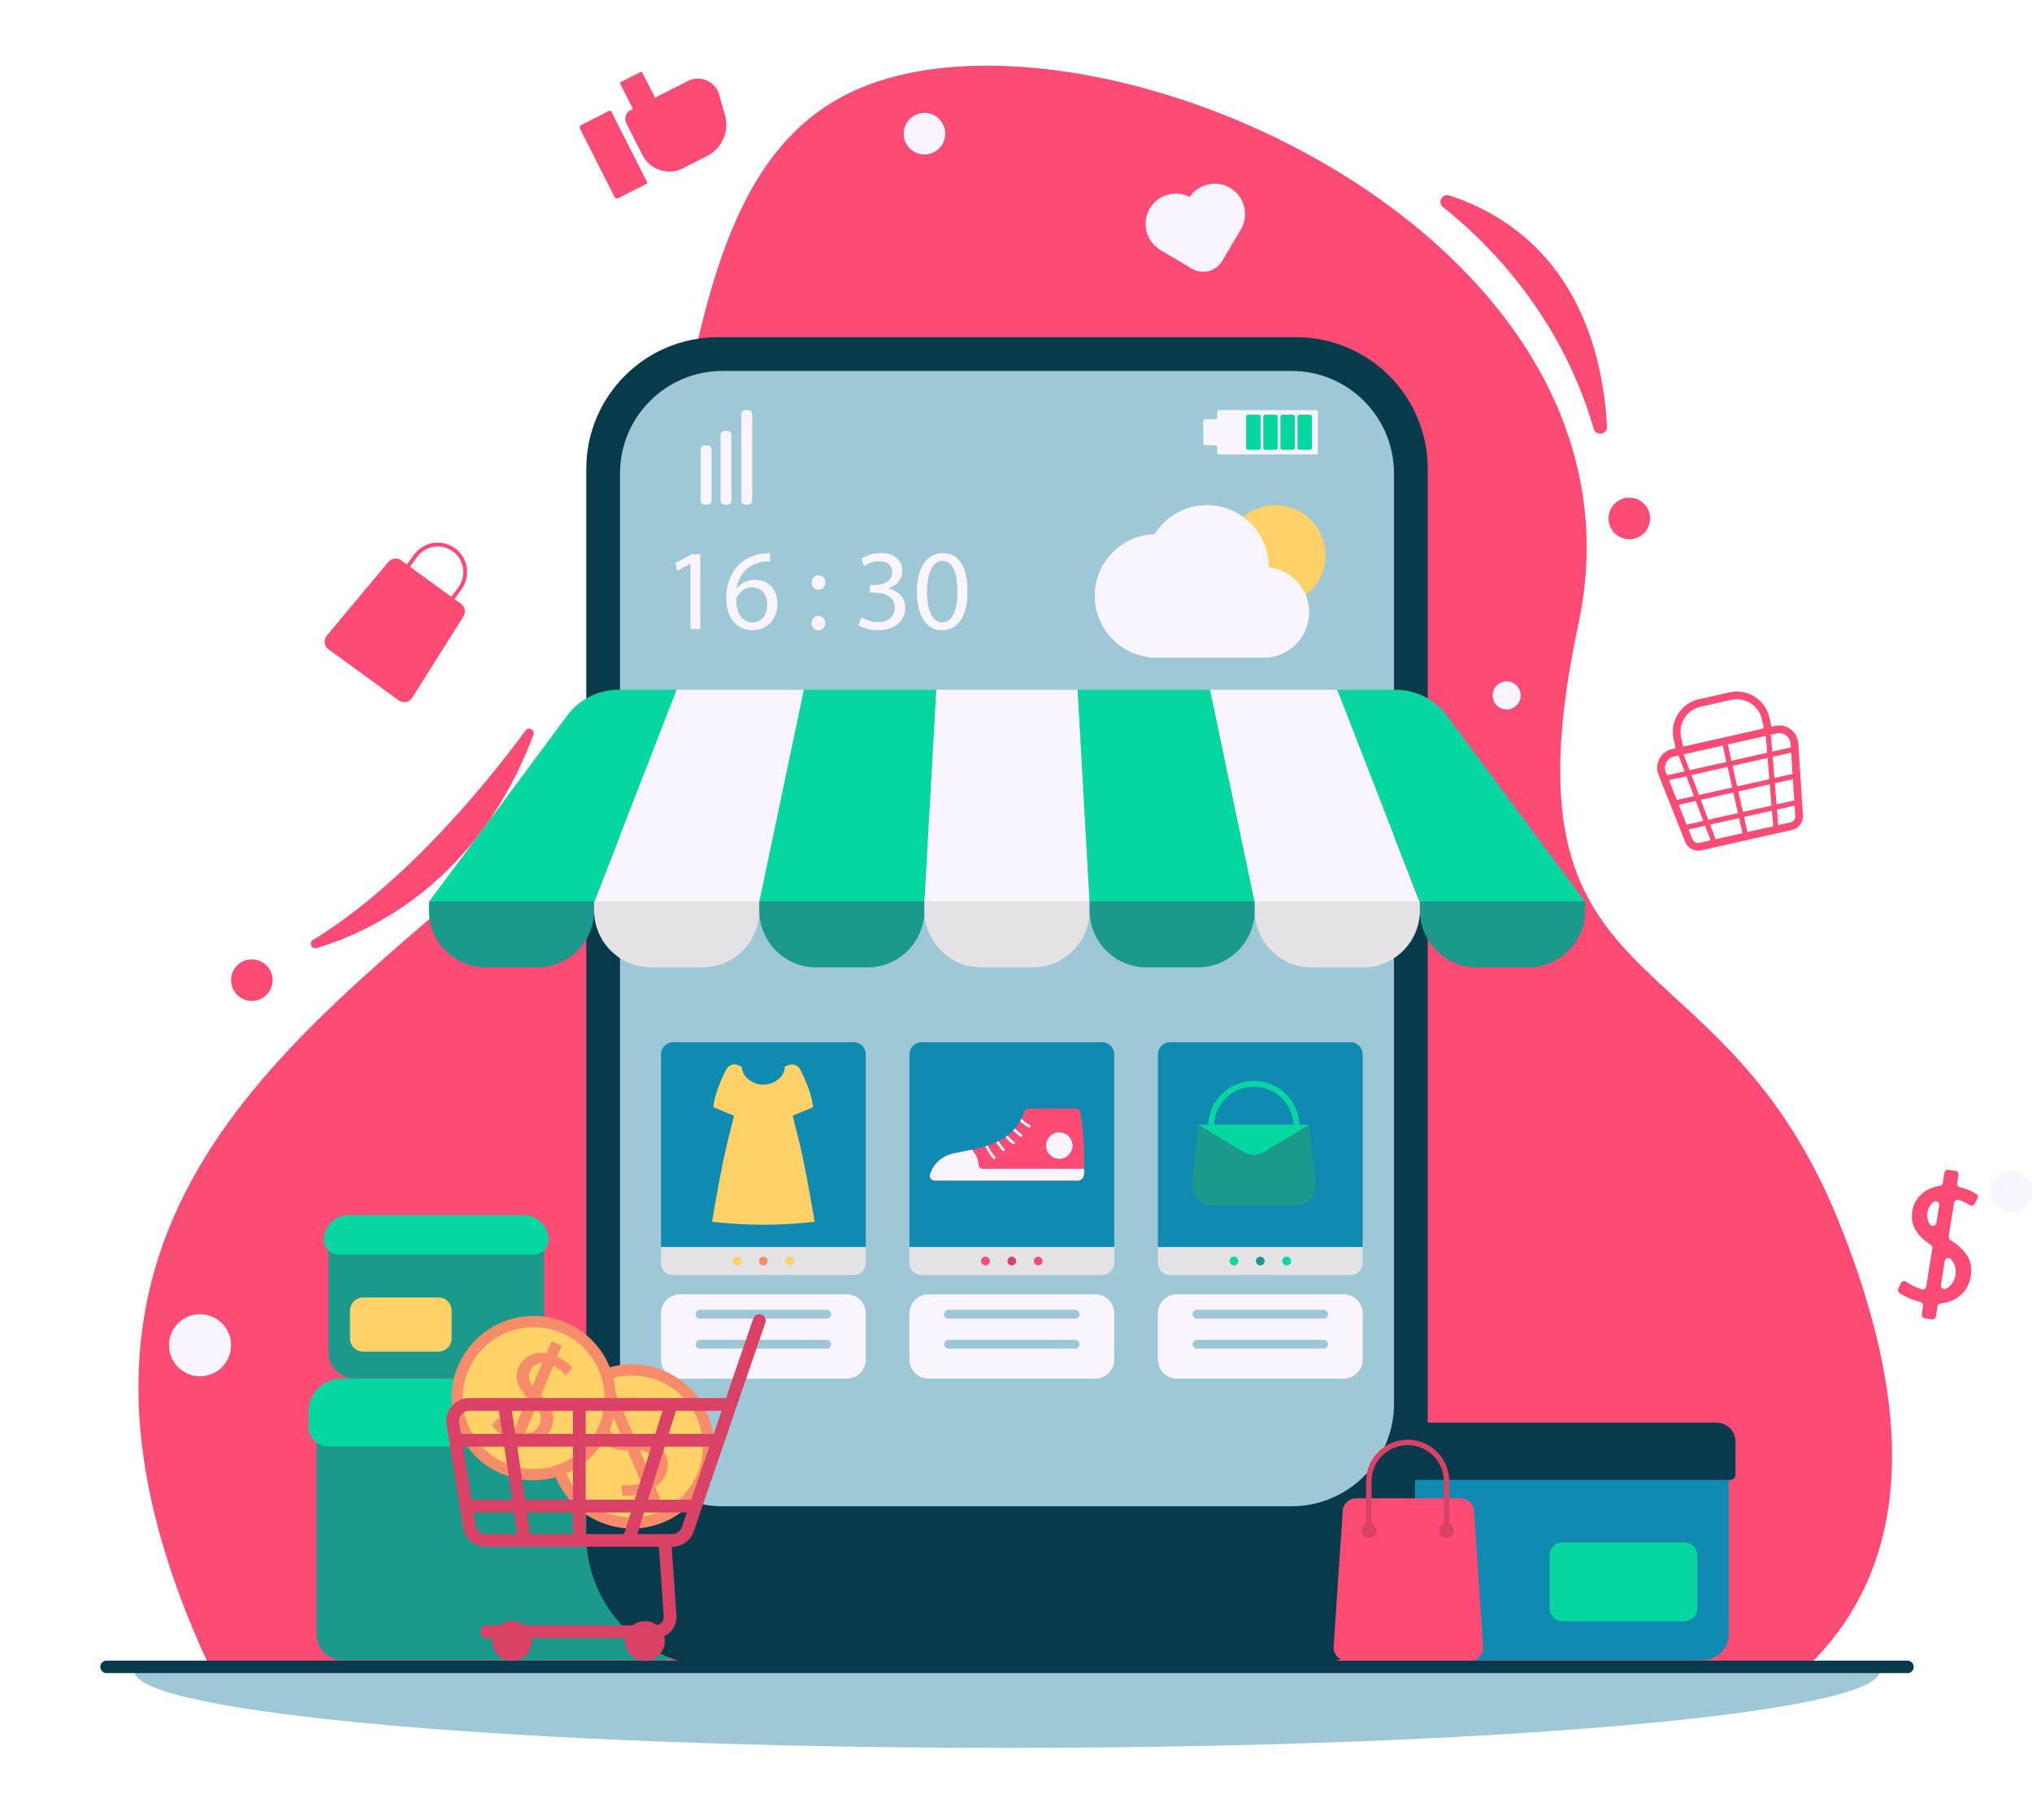 <svg version="1.2" baseProfile="tiny-ps" xmlns="http://www.w3.org/2000/svg" viewBox="0 0 3612 3235" width="2000" height="1791">
	<title>m9-ai</title>
	<style>
		tspan { white-space:pre }
		.shp0 { fill: #fc4b75 } 
		.shp1 { fill: #1b998b } 
		.shp2 { fill: #06d6a0 } 
		.shp3 { fill: #ffd166 } 
		.shp4 { fill: #9fc8d6 } 
		.shp5 { fill: #073b4c } 
		.shp6 { fill: #faf4ff } 
		.shp7 { fill: #e4e2e5 } 
		.shp8 { fill: #118ab2 } 
		.shp9 { fill: #f78c6b } 
		.shp10 { fill: #d94165 } 
		.shp11 { fill: none;stroke: #06d6a0;stroke-width: 10.418 } 
		.shp12 { fill: none;stroke: #9fc8d6;stroke-linecap:round;stroke-width: 15.719 } 
		.shp13 { fill: none;stroke: #073b4c;stroke-linecap:round;stroke-width: 22.165 } 
	</style>
	<g id="Layer 1">
		<g id="&lt;Group&gt;">
			<g id="&lt;Group&gt;">
				<g id="&lt;Group&gt;">
					<path id="&lt;Path&gt;" class="shp0" d="M934.11 1298.6C871.86 1383.11 724.06 1568.44 556.17 1670.96C548.14 1675.86 553.7 1688.13 562.71 1685.43C657.64 1656.92 850.15 1568.37 948.05 1306.27C951.32 1297.53 939.65 1291.08 934.11 1298.6Z" />
					<path id="&lt;Path&gt;" class="shp0" d="M3212.84 2963.16C3393.19 2788.68 3411.58 2524.2 3268.01 2169.73C3052.65 1638.01 2658.01 1802.28 2805.88 1109.25C2953.75 416.22 1944.36 -26.55 1522.87 159.21C1101.39 344.98 1304.52 1160.25 903.78 1512.51C503.05 1864.77 9.31 2185.35 372.49 2963.16L3212.84 2963.16Z" />
					<path id="&lt;Compound Path&gt;" fill-rule="evenodd" class="shp0" d="M2869.61 2621.34C2865.14 2593.36 2877.86 2574.54 2905.87 2556.84C2908.05 2555.46 2909.24 2552.95 2908.83 2550.41L2899.28 2490.63C2898.68 2486.83 2894.84 2484.36 2891.16 2485.51C2882.93 2488.08 2876.33 2491.53 2871.48 2494.6C2868.35 2496.59 2864.21 2495.43 2862.48 2492.15L2857.73 2483.12C2856.17 2480.16 2857.16 2476.54 2859.98 2474.73C2866.88 2470.31 2876.5 2465.95 2888.93 2462.97C2892.15 2462.2 2894.24 2459.05 2893.72 2455.78L2891.39 2441.23C2890.84 2437.74 2893.21 2434.47 2896.69 2433.91L2909.15 2431.92C2912.63 2431.37 2915.9 2433.74 2916.46 2437.22L2919.34 2455.28C2919.78 2457.98 2921.88 2460.17 2924.59 2460.56C2951.04 2464.32 2969.72 2481.44 2973.63 2505.88C2977.61 2530.8 2964.73 2549.56 2940.81 2565.27C2938.68 2566.66 2937.53 2569.14 2937.93 2571.65L2948.74 2639.29C2949.34 2643.08 2953.16 2645.54 2956.84 2644.43C2967.33 2641.25 2976.82 2636.33 2984.44 2630.92C2987.63 2628.65 2992.1 2629.85 2993.81 2633.38L2998.38 2642.81C2999.74 2645.62 2998.85 2648.98 2996.31 2650.82C2987.34 2657.32 2973.44 2663.46 2959.11 2666.92C2955.87 2667.7 2953.78 2670.84 2954.3 2674.13L2956.62 2688.65C2957.18 2692.13 2954.81 2695.4 2951.33 2695.96L2938.87 2697.95C2935.39 2698.51 2932.11 2696.13 2931.56 2692.65L2928.72 2674.92C2928.28 2672.12 2926.03 2669.91 2923.21 2669.6C2891.86 2666.21 2873.6 2646.31 2869.61 2621.34ZM2946.47 2507.11C2945.45 2500.69 2942.07 2494.07 2936 2489.22C2931.46 2485.59 2924.81 2489.52 2925.73 2495.26L2930.68 2526.22C2931.58 2531.87 2939.05 2533.68 2942.2 2528.89C2946.44 2522.46 2947.82 2515.54 2946.47 2507.11ZM2922.57 2636.41L2915.81 2594.11C2914.94 2588.66 2908.12 2586.87 2904.55 2591.07C2897.45 2599.42 2895.18 2608.23 2896.93 2619.15C2898.63 2629.81 2904.29 2638.07 2913.08 2642.98C2917.77 2645.59 2923.42 2641.7 2922.57 2636.41Z" />
					<path id="&lt;Path&gt;" class="shp0" d="M1670.64 342.87C1670.64 363.27 1687.18 379.81 1707.58 379.81C1727.98 379.81 1744.52 363.27 1744.52 342.87C1744.52 322.46 1727.98 305.92 1707.58 305.92C1687.18 305.92 1670.64 322.46 1670.64 342.87Z" />
					<path id="&lt;Path&gt;" class="shp0" d="M2859.42 921.64C2859.42 942.04 2875.96 958.58 2896.37 958.58C2916.77 958.58 2933.31 942.04 2933.31 921.64C2933.31 901.24 2916.77 884.7 2896.37 884.7C2875.96 884.7 2859.42 901.24 2859.42 921.64Z" />
					<path id="&lt;Path&gt;" class="shp0" d="M335.55 2596.33C335.55 2616.73 352.09 2633.27 372.49 2633.27C392.89 2633.27 409.43 2616.73 409.43 2596.33C409.43 2575.93 392.89 2559.39 372.49 2559.39C352.09 2559.39 335.55 2575.93 335.55 2596.33Z" />
					<path id="&lt;Path&gt;" class="shp0" d="M3157.67 2391.4C3157.67 2421.87 3182.37 2446.57 3212.84 2446.57C3243.31 2446.57 3268.01 2421.87 3268.01 2391.4C3268.01 2360.93 3243.31 2336.23 3212.84 2336.23C3182.37 2336.23 3157.67 2360.93 3157.67 2391.4Z" />
					<path id="&lt;Path&gt;" class="shp0" d="M2565.21 368.21C2639.74 427.07 2773.16 556.2 2833.15 762.36C2837.1 775.93 2857.32 772.5 2856.6 758.39C2850.28 633.37 2804.33 423.29 2576.52 347.45C2563.81 343.21 2554.7 359.91 2565.21 368.21Z" />
				</g>
				<g id="&lt;Group&gt;">
					<path id="&lt;Path&gt;" class="shp1" d="M609.02 2951.39L1176.88 2951.39C1202.71 2951.39 1223.65 2930.45 1223.65 2904.63L1223.65 2491.98L562.25 2491.98L562.25 2904.63C562.25 2930.45 583.19 2951.39 609.02 2951.39Z" />
					<path id="&lt;Path&gt;" class="shp2" d="M582.91 2571.19L1202.99 2571.19C1222.2 2571.19 1237.78 2555.61 1237.78 2536.39L1237.78 2509.66C1237.78 2476.93 1211.25 2450.39 1178.51 2450.39L607.39 2450.39C574.65 2450.39 548.12 2476.93 548.12 2509.66L548.12 2536.39C548.12 2555.61 563.7 2571.19 582.91 2571.19Z" />
					<path id="&lt;Path&gt;" class="shp1" d="M630.45 2450.39L920.1 2450.39C945.92 2450.39 966.86 2429.46 966.86 2403.63L966.86 2184.23L583.68 2184.23L583.68 2403.63C583.68 2429.46 604.62 2450.39 630.45 2450.39Z" />
					<path id="&lt;Path&gt;" class="shp2" d="M601.38 2230.12L949.16 2230.12C963.46 2230.12 975.05 2218.53 975.05 2204.24L975.05 2204.24C975.05 2179.88 955.31 2160.14 930.95 2160.14L619.59 2160.14C595.23 2160.14 575.49 2179.88 575.49 2204.24L575.49 2204.24C575.49 2218.53 587.08 2230.12 601.38 2230.12Z" />
					<path id="&lt;Path&gt;" class="shp3" d="M645.51 2402.78L779.09 2402.78C792.1 2402.78 802.65 2392.24 802.65 2379.23L802.65 2329.97C802.65 2316.96 792.1 2306.42 779.09 2306.42L645.51 2306.42C632.5 2306.42 621.96 2316.96 621.96 2329.97L621.96 2379.23C621.96 2392.24 632.5 2402.78 645.51 2402.78Z" />
				</g>
				<path id="&lt;Path&gt;" class="shp4" d="M3341.55 2970.48C3341.55 3045.98 2646.9 3107.16 1790 3107.16C933.1 3107.16 238.45 3045.98 238.45 2970.48C238.45 2968.04 239.19 2965.6 240.66 2963.16L3339.33 2963.16C3340.81 2965.6 3341.55 2968.04 3341.55 2970.48Z" />
				<path id="&lt;Path&gt;" class="shp5" d="M2303.99 2963.16L1276.03 2963.16C1146.82 2963.16 1042.07 2858.41 1042.07 2729.2L1042.07 833.4C1042.07 704.18 1146.82 599.43 1276.03 599.43L2303.99 599.43C2433.21 599.43 2537.96 704.18 2537.96 833.4L2537.96 2729.2C2537.96 2858.41 2433.21 2963.16 2303.99 2963.16Z" />
				<path id="&lt;Path&gt;" class="shp4" d="M1102.02 2495.44L1102.02 841.63C1102.02 740.98 1183.62 659.38 1284.27 659.38L2295.76 659.38C2396.41 659.38 2478.01 740.98 2478.01 841.63L2478.01 2495.44C2478.01 2596.09 2396.41 2677.69 2295.76 2677.69L1284.27 2677.69C1183.62 2677.69 1102.02 2596.09 1102.02 2495.44Z" />
				<g id="&lt;Group&gt;">
					<path id="&lt;Path&gt;" class="shp2" d="M1202.74 1226.25L1056.37 1603.07L762.28 1603.07L1008.07 1272.04C1029.46 1243.23 1063.22 1226.25 1099.1 1226.25L1202.74 1226.25Z" />
					<path id="&lt;Path&gt;" class="shp6" d="M1428.92 1226.25L1349.78 1603.07L1056.37 1603.07L1202.74 1226.25L1428.92 1226.25Z" />
					<path id="&lt;Path&gt;" class="shp2" d="M1664.43 1226.25L1643.28 1603.07L1349.78 1603.07L1428.92 1226.25L1664.43 1226.25Z" />
					<path id="&lt;Path&gt;" class="shp6" d="M1936.78 1603.07L1643.28 1603.07L1664.43 1226.25L1915.62 1226.25L1936.78 1603.07Z" />
					<path id="&lt;Path&gt;" class="shp2" d="M2230.19 1603.07L1936.78 1603.07L1915.62 1226.25L2151.14 1226.25L2230.19 1603.07Z" />
					<path id="&lt;Path&gt;" class="shp6" d="M2523.68 1603.07L2230.19 1603.07L2151.14 1226.25L2377.23 1226.25L2523.68 1603.07Z" />
					<path id="&lt;Path&gt;" class="shp2" d="M2817.69 1603.07L2523.68 1603.07L2377.23 1226.25L2480.94 1226.25C2516.83 1226.25 2550.6 1243.24 2571.98 1272.05L2817.69 1603.07Z" />
					<path id="&lt;Path&gt;" class="shp1" d="M954.61 1719.72L863.63 1719.72C807.67 1719.72 762.31 1674.36 762.31 1618.4L762.31 1602.27L1055.94 1602.27L1055.94 1618.4C1055.94 1674.36 1010.57 1719.72 954.61 1719.72Z" />
					<path id="&lt;Path&gt;" class="shp7" d="M1248.24 1719.72L1157.26 1719.72C1101.3 1719.72 1055.94 1674.36 1055.94 1618.4L1055.94 1602.27L1349.57 1602.27L1349.57 1618.4C1349.57 1674.36 1304.2 1719.72 1248.24 1719.72Z" />
					<path id="&lt;Path&gt;" class="shp1" d="M1541.87 1719.72L1450.89 1719.72C1394.93 1719.72 1349.57 1674.36 1349.57 1618.4L1349.57 1602.27L1643.2 1602.27L1643.2 1618.4C1643.2 1674.36 1597.83 1719.72 1541.87 1719.72Z" />
					<path id="&lt;Path&gt;" class="shp7" d="M1835.5 1719.72L1744.52 1719.72C1688.56 1719.72 1643.2 1674.36 1643.2 1618.4L1643.2 1602.27L1936.83 1602.27L1936.83 1618.4C1936.83 1674.36 1891.46 1719.72 1835.5 1719.72Z" />
					<path id="&lt;Path&gt;" class="shp1" d="M2129.13 1719.72L2038.15 1719.72C1982.19 1719.72 1936.83 1674.36 1936.83 1618.4L1936.83 1602.27L2230.46 1602.27L2230.46 1618.4C2230.46 1674.36 2185.09 1719.72 2129.13 1719.72Z" />
					<path id="&lt;Path&gt;" class="shp7" d="M2422.76 1719.72L2331.79 1719.72C2275.82 1719.72 2230.46 1674.36 2230.46 1618.4L2230.46 1602.27L2524.09 1602.27L2524.09 1618.4C2524.09 1674.36 2478.73 1719.72 2422.76 1719.72Z" />
					<path id="&lt;Path&gt;" class="shp1" d="M2716.4 1719.72L2625.42 1719.72C2569.46 1719.72 2524.09 1674.36 2524.09 1618.4L2524.09 1602.27L2817.72 1602.27L2817.72 1618.4C2817.72 1674.36 2772.36 1719.72 2716.4 1719.72Z" />
				</g>
				<g id="&lt;Group&gt;">
					<g id="&lt;Group&gt;">
						<path id="&lt;Path&gt;" class="shp3" d="M2356.26 987.02C2356.26 1036.2 2316.39 1076.07 2267.21 1076.07C2218.03 1076.07 2178.16 1036.2 2178.16 987.02C2178.16 937.84 2218.03 897.97 2267.21 897.97C2316.39 897.97 2356.26 937.84 2356.26 987.02Z" />
						<path id="&lt;Path&gt;" class="shp6" d="M2327.12 1088.52C2327.12 1046.97 2295.7 1012.79 2255.32 1008.39C2255.32 1008.21 2255.35 1008.05 2255.35 1007.88C2255.35 947.18 2206.14 897.97 2145.44 897.97C2106.2 897.97 2071.86 918.59 2052.42 949.53C1993.35 951.4 1946.02 999.75 1946.02 1059.26C1946.02 1115.14 1987.75 1161.17 2041.72 1168.15L2041.72 1169.17L2255.35 1169.17L2255.35 1168.66C2295.71 1164.24 2327.12 1130.06 2327.12 1088.52Z" />
					</g>
					<g id="&lt;Group&gt;">
						<path id="&lt;Path&gt;" class="shp6" d="M2163.78 732.21L2163.78 742.06C2163.78 743.85 2162.33 745.3 2160.54 745.3L2142.23 745.3C2140.44 745.3 2138.99 746.75 2138.99 748.54L2138.99 788.26C2138.99 790.04 2140.44 791.49 2142.23 791.49L2160.54 791.49C2162.33 791.49 2163.78 792.94 2163.78 794.73L2163.78 804.59C2163.78 806.38 2165.23 807.83 2167.02 807.83L2339.44 807.83C2341.23 807.83 2342.68 806.38 2342.68 804.59L2342.68 732.21C2342.68 730.42 2341.23 728.97 2339.44 728.97L2167.02 728.97C2165.23 728.97 2163.78 730.42 2163.78 732.21Z" />
						<path id="&lt;Path&gt;" class="shp2" d="M2237.46 799.66L2218.55 799.66C2216.69 799.66 2215.18 798.15 2215.18 796.29L2215.18 740.51C2215.18 738.65 2216.69 737.13 2218.55 737.13L2237.46 737.13C2239.32 737.13 2240.83 738.65 2240.83 740.51L2240.83 796.29C2240.83 798.15 2239.32 799.66 2237.46 799.66Z" />
						<path id="&lt;Path&gt;" class="shp2" d="M2267.88 799.66L2248.97 799.66C2247.11 799.66 2245.6 798.15 2245.6 796.29L2245.6 740.51C2245.6 738.65 2247.11 737.13 2248.97 737.13L2267.88 737.13C2269.74 737.13 2271.25 738.65 2271.25 740.51L2271.25 796.29C2271.25 798.15 2269.74 799.66 2267.88 799.66Z" />
						<path id="&lt;Path&gt;" class="shp2" d="M2298.3 799.66L2279.39 799.66C2277.53 799.66 2276.02 798.15 2276.02 796.29L2276.02 740.51C2276.02 738.65 2277.53 737.13 2279.39 737.13L2298.3 737.13C2300.16 737.13 2301.67 738.65 2301.67 740.51L2301.67 796.29C2301.67 798.15 2300.16 799.66 2298.3 799.66Z" />
						<path id="&lt;Path&gt;" class="shp2" d="M2328.72 799.66L2309.81 799.66C2307.95 799.66 2306.44 798.15 2306.44 796.29L2306.44 740.51C2306.44 738.65 2307.95 737.13 2309.81 737.13L2328.72 737.13C2330.58 737.13 2332.09 738.65 2332.09 740.51L2332.09 796.29C2332.09 798.15 2330.58 799.66 2328.72 799.66Z" />
					</g>
					<g id="&lt;Group&gt;">
						<path id="&lt;Path&gt;" class="shp6" d="M1257.44 897.04L1252.78 897.04C1248.74 897.04 1245.47 893.77 1245.47 889.74L1245.47 799.1C1245.47 795.06 1248.74 791.79 1252.78 791.79L1257.44 791.79C1261.47 791.79 1264.74 795.06 1264.74 799.1L1264.74 889.74C1264.74 893.77 1261.47 897.04 1257.44 897.04Z" />
						<path id="&lt;Path&gt;" class="shp6" d="M1292.76 897.04L1288.1 897.04C1284.07 897.04 1280.8 893.77 1280.8 889.74L1280.8 773.2C1280.8 769.17 1284.07 765.9 1288.1 765.9L1292.76 765.9C1296.8 765.9 1300.07 769.17 1300.07 773.2L1300.07 889.74C1300.07 893.77 1296.8 897.04 1292.76 897.04Z" />
						<path id="&lt;Path&gt;" class="shp6" d="M1329.7 897.04L1325.04 897.04C1321 897.04 1317.73 893.77 1317.73 889.74L1317.73 736.27C1317.73 732.24 1321 728.97 1325.04 728.97L1329.7 728.97C1333.73 728.97 1337 732.24 1337 736.27L1337 889.74C1337 893.77 1333.73 897.04 1329.7 897.04Z" />
					</g>
					<g id="&lt;Group&gt;">
						<path id="&lt;Compound Path&gt;" class="shp6" d="M1227.3 1002.08L1226.89 1002.08L1203.81 1014.54L1200.34 1000.86L1229.34 985.33L1244.66 985.33L1244.66 1118.1L1227.3 1118.1L1227.3 1002.08Z" />
						<path id="&lt;Compound Path&gt;" fill-rule="evenodd" class="shp6" d="M1368.87 998C1365.19 997.8 1360.49 998 1355.39 998.82C1327.2 1003.51 1312.29 1024.14 1309.23 1045.99L1309.84 1045.99C1316.17 1037.62 1327.2 1030.67 1341.91 1030.67C1365.4 1030.67 1381.94 1047.62 1381.94 1073.57C1381.94 1097.87 1365.4 1120.35 1337.82 1120.35C1309.43 1120.35 1290.85 1098.28 1290.85 1063.77C1290.85 1037.62 1300.24 1016.99 1313.31 1003.92C1324.34 993.09 1339.05 986.35 1355.8 984.31C1361.11 983.49 1365.6 983.29 1368.87 983.29L1368.87 998ZM1363.76 1074.59C1363.76 1055.6 1352.94 1044.15 1336.39 1044.15C1325.57 1044.15 1315.56 1050.89 1310.66 1060.5C1309.43 1062.54 1308.61 1065.2 1308.61 1068.46C1309.02 1090.32 1319.03 1106.45 1337.82 1106.45C1353.35 1106.45 1363.76 1093.58 1363.76 1074.59Z" />
						<path id="&lt;Compound Path&gt;" class="shp6" d="M1442.63 1035.58C1442.63 1028.02 1447.74 1022.71 1454.88 1022.71C1462.03 1022.71 1466.73 1028.02 1466.93 1035.58C1466.93 1042.72 1462.24 1048.24 1454.68 1048.24C1447.53 1048.24 1442.63 1042.72 1442.63 1035.58ZM1442.63 1107.67C1442.63 1100.12 1447.74 1094.81 1454.88 1094.81C1462.03 1094.81 1466.73 1100.12 1466.93 1107.67C1466.93 1114.83 1462.24 1120.35 1454.68 1120.35C1447.53 1120.35 1442.63 1114.83 1442.63 1107.67Z" />
						<path id="&lt;Compound Path&gt;" class="shp6" d="M1531.09 1097.46C1536.19 1100.73 1548.04 1105.84 1560.5 1105.84C1583.58 1105.84 1590.73 1091.13 1590.52 1080.11C1590.32 1061.52 1573.57 1053.55 1556.21 1053.55L1546.2 1053.55L1546.2 1040.07L1556.21 1040.07C1569.28 1040.07 1585.83 1033.33 1585.83 1017.6C1585.83 1006.99 1579.09 997.59 1562.54 997.59C1551.92 997.59 1541.71 1002.29 1535.99 1006.37L1531.29 993.3C1538.23 988.19 1551.72 983.08 1566.01 983.08C1592.16 983.08 1604 998.61 1604 1014.75C1604 1028.43 1595.83 1040.07 1579.5 1045.99L1579.5 1046.4C1595.83 1049.67 1609.11 1061.93 1609.11 1080.51C1609.11 1101.75 1592.57 1120.35 1560.7 1120.35C1545.79 1120.35 1532.72 1115.65 1526.18 1111.35L1531.09 1097.46Z" />
						<path id="&lt;Compound Path&gt;" fill-rule="evenodd" class="shp6" d="M1719.83 1050.28C1719.83 1095.42 1703.09 1120.35 1673.68 1120.35C1647.74 1120.35 1630.17 1096.03 1629.76 1052.12C1629.76 1007.6 1648.96 983.08 1675.92 983.08C1703.91 983.08 1719.83 1008.01 1719.83 1050.28ZM1647.74 1052.33C1647.74 1086.84 1658.36 1106.45 1674.7 1106.45C1693.08 1106.45 1701.86 1085.01 1701.86 1051.1C1701.86 1018.42 1693.49 996.98 1674.9 996.98C1659.17 996.98 1647.74 1016.17 1647.74 1052.33Z" />
					</g>
				</g>
				<g id="&lt;Group&gt;">
					<path id="&lt;Path&gt;" class="shp7" d="M1538.88 2216.7L1538.88 2245.03C1538.88 2256.96 1529.21 2266.63 1517.28 2266.63L1196.42 2266.63C1184.49 2266.63 1174.82 2256.96 1174.82 2245.03L1174.82 2216.7L1538.88 2216.7Z" />
					<path id="&lt;Path&gt;" class="shp8" d="M1538.88 1874.24L1538.88 2216.7L1174.82 2216.7L1174.82 1874.24C1174.82 1862.31 1184.49 1852.64 1196.42 1852.64L1517.28 1852.64C1529.21 1852.64 1538.88 1862.31 1538.88 1874.24Z" />
					<path id="&lt;Path&gt;" class="shp3" d="M1309.97 2249.43C1305.69 2249.43 1302.21 2245.95 1302.21 2241.67C1302.21 2237.38 1305.69 2233.9 1309.97 2233.9C1314.25 2233.9 1317.73 2237.38 1317.73 2241.67C1317.73 2245.95 1314.25 2249.43 1309.97 2249.43Z" />
					<path id="&lt;Path&gt;" class="shp9" d="M1356.85 2249.43C1352.57 2249.43 1349.09 2245.95 1349.09 2241.67C1349.09 2237.38 1352.57 2233.9 1356.85 2233.9C1361.13 2233.9 1364.61 2237.38 1364.61 2241.67C1364.61 2245.95 1361.13 2249.43 1356.85 2249.43Z" />
					<path id="&lt;Path&gt;" class="shp3" d="M1403.73 2249.43C1399.45 2249.43 1395.96 2245.95 1395.96 2241.67C1395.96 2237.38 1399.45 2233.9 1403.73 2233.9C1408 2233.9 1411.49 2237.38 1411.49 2241.67C1411.49 2245.95 1408 2249.43 1403.73 2249.43Z" />
					<path id="&lt;Path&gt;" class="shp7" d="M2422.33 2216.7L2422.33 2245.03C2422.33 2256.96 2412.66 2266.63 2400.73 2266.63L2079.87 2266.63C2067.94 2266.63 2058.26 2256.96 2058.26 2245.03L2058.26 2216.7L2422.33 2216.7Z" />
					<path id="&lt;Path&gt;" class="shp8" d="M2422.33 1874.24L2422.33 2216.7L2058.26 2216.7L2058.26 1874.24C2058.26 1862.31 2067.94 1852.64 2079.87 1852.64L2400.73 1852.64C2412.66 1852.64 2422.33 1862.31 2422.33 1874.24Z" />
					<path id="&lt;Path&gt;" class="shp2" d="M2193.42 2249.43C2189.14 2249.43 2185.66 2245.95 2185.66 2241.67C2185.66 2237.38 2189.14 2233.9 2193.42 2233.9C2197.7 2233.9 2201.18 2237.38 2201.18 2241.67C2201.18 2245.95 2197.7 2249.43 2193.42 2249.43Z" />
					<path id="&lt;Path&gt;" class="shp1" d="M2240.3 2249.43C2236.02 2249.43 2232.53 2245.95 2232.53 2241.67C2232.53 2237.38 2236.02 2233.9 2240.3 2233.9C2244.57 2233.9 2248.06 2237.38 2248.06 2241.67C2248.06 2245.95 2244.57 2249.43 2240.3 2249.43Z" />
					<path id="&lt;Path&gt;" class="shp2" d="M2287.17 2249.43C2282.9 2249.43 2279.41 2245.95 2279.41 2241.67C2279.41 2237.38 2282.9 2233.9 2287.17 2233.9C2291.45 2233.9 2294.93 2237.38 2294.93 2241.67C2294.93 2245.95 2291.45 2249.43 2287.17 2249.43Z" />
					<path id="&lt;Path&gt;" class="shp7" d="M1980.61 2216.7L1980.61 2245.03C1980.61 2256.96 1970.93 2266.63 1959 2266.63L1638.14 2266.63C1626.21 2266.63 1616.54 2256.96 1616.54 2245.03L1616.54 2216.7L1980.61 2216.7Z" />
					<path id="&lt;Path&gt;" class="shp8" d="M1980.61 1874.24L1980.61 2216.7L1616.54 2216.7L1616.54 1874.24C1616.54 1862.31 1626.21 1852.64 1638.14 1852.64L1959 1852.64C1970.93 1852.64 1980.61 1862.31 1980.61 1874.24Z" />
					<path id="&lt;Path&gt;" class="shp0" d="M1751.69 2249.43C1747.42 2249.43 1743.93 2245.95 1743.93 2241.67C1743.93 2237.38 1747.42 2233.9 1751.69 2233.9C1755.97 2233.9 1759.46 2237.38 1759.46 2241.67C1759.46 2245.95 1755.97 2249.43 1751.69 2249.43Z" />
					<path id="&lt;Path&gt;" class="shp10" d="M1798.57 2249.43C1794.29 2249.43 1790.81 2245.95 1790.81 2241.67C1790.81 2237.38 1794.29 2233.9 1798.57 2233.9C1802.85 2233.9 1806.33 2237.38 1806.33 2241.67C1806.33 2245.95 1802.85 2249.43 1798.57 2249.43Z" />
					<path id="&lt;Path&gt;" class="shp0" d="M1845.45 2249.43C1841.17 2249.43 1837.69 2245.95 1837.69 2241.67C1837.69 2237.38 1841.17 2233.9 1845.45 2233.9C1849.73 2233.9 1853.21 2237.38 1853.21 2241.67C1853.21 2245.95 1849.73 2249.43 1845.45 2249.43Z" />
					<g id="&lt;Group&gt;">
						<path id="&lt;Path&gt;" class="shp1" d="M2303.59 2142.75L2153.83 2142.75C2133 2142.75 2116.75 2124.63 2118.99 2103.89L2130.39 1999.51L2327.03 1999.51L2338.43 2103.89C2340.67 2124.63 2324.42 2142.75 2303.59 2142.75Z" />
						<path id="&lt;Path&gt;" class="shp11" d="M2304.58 2002.43L2304.58 2004.72L2152.84 2004.72L2152.84 2002.43C2152.84 1960.55 2186.8 1926.59 2228.68 1926.59L2228.74 1926.59C2270.61 1926.59 2304.58 1960.55 2304.58 2002.43Z" />
						<path id="&lt;Path&gt;" class="shp2" d="M2327.03 1999.51L2247.13 2047.66C2235.8 2054.49 2221.62 2054.49 2210.29 2047.66L2130.39 1999.51L2327.03 1999.51Z" />
					</g>
					<g id="&lt;Group&gt;">
						<path id="&lt;Path&gt;" class="shp0" d="M1927.17 2077.75C1927.13 2080.85 1927.03 2084.04 1926.94 2087.29L1926.94 2087.57C1926.75 2093.34 1922.36 2098.01 1916.73 2098.59C1916.35 2098.63 1915.97 2098.63 1915.59 2098.63L1661.21 2098.63C1655.44 2098.63 1651.39 2092.96 1653.2 2087.48C1657.25 2075.17 1667.98 2056.39 1696.07 2050.14C1705.84 2047.95 1716.76 2046.14 1728.01 2043.75C1735.69 2042.18 1743.56 2040.32 1751.33 2037.98C1752.85 2037.51 1754.38 2037.03 1755.9 2036.5C1760.91 2034.84 1765.92 2032.93 1770.73 2030.69C1772.16 2030.07 1773.59 2029.35 1775.03 2028.64C1779.22 2026.49 1783.32 2024.11 1787.23 2021.39C1788.52 2020.48 1789.81 2019.53 1791.05 2018.58C1794.48 2015.91 1797.77 2012.95 1800.82 2009.71C1801.92 2008.56 1803.01 2007.37 1804.01 2006.13C1807.35 2002.22 1810.4 1997.84 1813.17 1993.02C1813.98 1991.59 1814.74 1990.16 1815.51 1988.68C1817.32 1985.01 1818.99 1981.05 1820.46 1976.81C1821.75 1973.09 1825.28 1970.7 1829.19 1970.7L1912.92 1970.7C1916.26 1970.7 1919.16 1972.99 1919.83 1976.28C1922.45 1989.16 1928.22 2023.87 1927.17 2077.75Z" />
						<path id="&lt;Path&gt;" class="shp6" d="M1927.17 2077.75C1927.13 2080.85 1927.03 2084.04 1926.94 2087.29L1926.94 2087.57C1926.75 2093.34 1922.36 2098.01 1916.73 2098.59C1916.35 2098.63 1915.97 2098.63 1915.59 2098.63L1661.21 2098.63C1655.51 2098.63 1651.37 2093.09 1653.14 2087.67C1657.14 2075.37 1667.83 2056.42 1696.07 2050.14C1705.84 2047.95 1716.76 2046.14 1728.01 2043.75C1733.43 2052.03 1738.59 2056.64 1739.74 2071.24C1740.03 2074.93 1743.17 2077.75 1746.87 2077.75L1927.17 2077.75Z" />
						<g id="&lt;Group&gt;">
							<path id="&lt;Path&gt;" class="shp6" d="M1768.78 2059.87C1768.3 2060.3 1767.73 2060.49 1767.16 2060.49C1766.54 2060.49 1765.87 2060.2 1765.39 2059.68C1758.77 2052.34 1754.09 2043.9 1751.33 2037.98C1752.85 2037.51 1754.38 2037.03 1755.9 2036.5C1758.58 2042.08 1762.96 2049.9 1768.92 2056.53C1769.83 2057.48 1769.73 2059.01 1768.78 2059.87Z" />
						</g>
						<g id="&lt;Group&gt;">
							<path id="&lt;Path&gt;" class="shp6" d="M1785.42 2045.71C1784.94 2046.14 1784.32 2046.37 1783.75 2046.37C1783.13 2046.37 1782.51 2046.14 1782.03 2045.66C1777.41 2040.94 1773.55 2035.36 1770.73 2030.69C1772.16 2030.07 1773.59 2029.35 1775.03 2028.64C1777.7 2033.02 1781.27 2038.08 1785.42 2042.32C1786.37 2043.28 1786.33 2044.8 1785.42 2045.71Z" />
						</g>
						<g id="&lt;Group&gt;">
							<path id="&lt;Path&gt;" class="shp6" d="M1803.49 2033.07C1803.01 2033.79 1802.25 2034.17 1801.49 2034.17C1801.01 2034.17 1800.58 2034.03 1800.2 2033.79C1795.05 2030.45 1790.47 2025.54 1787.23 2021.39C1788.52 2020.48 1789.81 2019.53 1791.05 2018.58C1794.1 2022.39 1798.25 2026.83 1802.78 2029.78C1803.87 2030.5 1804.21 2031.98 1803.49 2033.07Z" />
						</g>
						<g id="&lt;Group&gt;">
							<path id="&lt;Path&gt;" class="shp6" d="M1816.89 2019.82C1816.41 2020.48 1815.65 2020.87 1814.89 2020.87C1814.41 2020.87 1813.98 2020.77 1813.55 2020.48C1809.4 2017.77 1804.63 2013.43 1800.82 2009.71C1801.92 2008.56 1803.01 2007.37 1804.01 2006.13C1807.69 2009.76 1812.31 2013.95 1816.17 2016.48C1817.27 2017.24 1817.6 2018.72 1816.89 2019.82Z" />
						</g>
						<g id="&lt;Group&gt;">
							<path id="&lt;Path&gt;" class="shp6" d="M1831.72 2003.13C1831.34 2003.99 1830.48 2004.46 1829.57 2004.46C1829.24 2004.46 1828.9 2004.42 1828.57 2004.27C1823.09 2001.6 1817.37 1996.88 1813.17 1993.02C1813.98 1991.59 1814.74 1990.16 1815.51 1988.68C1819.51 1992.45 1825.28 1997.36 1830.62 1999.93C1831.81 2000.51 1832.29 2001.94 1831.72 2003.13Z" />
						</g>
						<path id="&lt;Path&gt;" class="shp6" d="M1906.5 2036.5C1906.5 2049.48 1895.98 2060 1883.01 2060C1870.03 2060 1859.51 2049.48 1859.51 2036.5C1859.51 2023.53 1870.03 2013.01 1883.01 2013.01C1895.98 2013.01 1906.5 2023.53 1906.5 2036.5Z" />
					</g>
					<path id="&lt;Path&gt;" class="shp6" d="M1505.05 2450.73L1208.65 2450.73C1189.96 2450.73 1174.82 2435.59 1174.82 2416.9L1174.82 2334.69C1174.82 2316.01 1189.96 2300.86 1208.65 2300.86L1505.05 2300.86C1523.73 2300.86 1538.88 2316.01 1538.88 2334.69L1538.88 2416.9C1538.88 2435.59 1523.73 2450.73 1505.05 2450.73Z" />
					<path id="&lt;Path&gt;" class="shp6" d="M1946.77 2450.73L1650.37 2450.73C1631.69 2450.73 1616.54 2435.59 1616.54 2416.9L1616.54 2334.69C1616.54 2316.01 1631.69 2300.86 1650.37 2300.86L1946.77 2300.86C1965.46 2300.86 1980.61 2316.01 1980.61 2334.69L1980.61 2416.9C1980.61 2435.59 1965.46 2450.73 1946.77 2450.73Z" />
					<path id="&lt;Path&gt;" class="shp6" d="M2388.5 2450.73L2092.1 2450.73C2073.41 2450.73 2058.26 2435.59 2058.26 2416.9L2058.26 2334.69C2058.26 2316.01 2073.41 2300.86 2092.1 2300.86L2388.5 2300.86C2407.18 2300.86 2422.33 2316.01 2422.33 2334.69L2422.33 2416.9C2422.33 2435.59 2407.18 2450.73 2388.5 2450.73Z" />
					<g id="&lt;Group&gt;">
						<path id="&lt;Path&gt;" class="shp12" d="M1244.27 2336.23L1469.43 2336.23" />
						<path id="&lt;Path&gt;" class="shp12" d="M1244.27 2389.67L1469.43 2389.67" />
					</g>
					<g id="&lt;Group&gt;">
						<path id="&lt;Path&gt;" class="shp12" d="M1685.99 2336.23L1911.16 2336.23" />
						<path id="&lt;Path&gt;" class="shp12" d="M1685.99 2389.67L1911.16 2389.67" />
					</g>
					<g id="&lt;Group&gt;">
						<path id="&lt;Path&gt;" class="shp12" d="M2127.71 2336.23L2352.88 2336.23" />
						<path id="&lt;Path&gt;" class="shp12" d="M2127.71 2389.67L2352.88 2389.67" />
					</g>
					<path id="&lt;Path&gt;" class="shp3" d="M1409.71 1986.48C1409.44 1985.35 1409.46 1984.2 1409.31 1983.06L1445.09 1968.37C1443.56 1946.39 1430.94 1917.6 1422.05 1900.75C1418.16 1893.38 1409.33 1890.18 1401.62 1893.35L1395.06 1896.04L1394.93 1896.1C1394.97 1896.26 1395 1896.41 1395.04 1896.57C1394.95 1902.17 1392.97 1907.46 1389.51 1912.18C1388.94 1912.96 1388.32 1913.73 1387.67 1914.49C1387.01 1915.24 1386.32 1915.97 1385.58 1916.69C1385.52 1916.76 1385.45 1916.83 1385.38 1916.89C1369.79 1932 1343.91 1932 1328.32 1916.89C1328.25 1916.83 1328.18 1916.76 1328.11 1916.69C1322.26 1910.95 1318.78 1904.03 1318.66 1896.57C1318.52 1897.2 1318.39 1897.84 1318.26 1898.47C1318.2 1897.84 1318.13 1897.21 1318.12 1896.57C1318.16 1896.41 1318.19 1896.26 1318.23 1896.1L1318.1 1896.04L1311.54 1893.35C1303.84 1890.18 1295.01 1893.38 1291.12 1900.75C1282.22 1917.6 1269.6 1946.39 1268.05 1968.37L1303.83 1983.05L1304.37 1983.27C1304.25 1984.34 1304.24 1985.42 1303.99 1986.48C1292.43 2034.24 1287.92 2041.83 1265.57 2171.9L1279.51 2173.31C1331.02 2178.51 1382.92 2178.51 1434.42 2173.29L1448.13 2171.9C1425.78 2041.83 1421.27 2034.24 1409.71 1986.48Z" />
				</g>
				<path id="&lt;Path&gt;" class="shp13" d="M3390.83 2963.16L3339.33 2963.16L240.66 2963.16L189.17 2963.16" />
				<path id="&lt;Compound Path&gt;" fill-rule="evenodd" class="shp0" d="M732.62 1240.44C727.47 1248.63 716.45 1250.75 708.62 1245.06L583.73 1154.25C575.89 1148.55 574.51 1137.42 580.72 1129.98L690.23 998.86C695.88 992.1 705.8 990.87 712.92 996.05L723.14 1003.48L735.73 986.16C752.68 962.85 785.43 957.67 808.74 974.62C832.05 991.57 837.23 1024.32 820.28 1047.63L807.68 1064.96L819.28 1073.39C826.4 1078.57 828.29 1088.38 823.6 1095.84L732.62 1240.44ZM728.68 1007.51L802.14 1060.93L814.73 1043.6C829.46 1023.35 824.97 994.89 804.71 980.16C784.46 965.44 756 969.93 741.28 990.19L728.68 1007.51Z" />
				<g id="&lt;Group&gt;">
					<path id="&lt;Path&gt;" class="shp8" d="M3026.36 2951.39L2562.23 2951.39C2536.4 2951.39 2515.46 2930.45 2515.46 2904.63L2515.46 2564.03L3073.12 2564.03L3073.12 2904.63C3073.12 2930.45 3052.19 2951.39 3026.36 2951.39Z" />
					<path id="&lt;Path&gt;" class="shp5" d="M3075.81 2630.82L2512.78 2630.82C2507.68 2630.82 2503.55 2626.68 2503.55 2621.58L2503.55 2562.68C2503.55 2544.06 2518.64 2528.97 2537.25 2528.97L3051.33 2528.97C3069.95 2528.97 3085.04 2544.06 3085.04 2562.68L3085.04 2621.58C3085.04 2626.68 3080.91 2630.82 3075.81 2630.82Z" />
					<path id="&lt;Path&gt;" class="shp2" d="M2993.87 2882.1L2778 2882.1C2765 2882.1 2754.45 2871.55 2754.45 2858.55L2754.45 2765.4C2754.45 2752.39 2765 2741.85 2778 2741.85L2993.87 2741.85C3006.88 2741.85 3017.42 2752.39 3017.42 2765.4L3017.42 2858.55C3017.42 2871.55 3006.88 2882.1 2993.87 2882.1Z" />
				</g>
				<g id="&lt;Group&gt;">
					<path id="&lt;Path&gt;" class="shp9" d="M1179.89 2705.83C1105.64 2737.05 1019.85 2702.04 988.63 2627.79C957.42 2553.55 992.43 2467.75 1066.68 2436.54C1140.92 2405.33 1226.72 2440.34 1257.93 2514.58C1289.14 2588.83 1254.13 2674.62 1179.89 2705.83Z" />
					<path id="&lt;Path&gt;" class="shp3" d="M1239.49 2522.33C1266.47 2586.51 1236.31 2660.41 1172.13 2687.39C1107.96 2714.37 1034.06 2684.22 1007.08 2620.04C980.1 2555.86 1010.25 2481.96 1074.43 2454.98C1138.61 2428 1212.51 2458.16 1239.49 2522.33Z" />
					<path id="&lt;Compound Path&gt;" fill-rule="evenodd" class="shp9" d="M1164.38 2643.13L1173.34 2664.45L1154.9 2672.21L1146.61 2652.49C1132.55 2657.96 1116.13 2660.11 1106.34 2658.22L1104.4 2639.88C1114.41 2641.43 1127.44 2640.78 1139.83 2636.37L1115.48 2578.44C1091.23 2578.51 1073.57 2571.54 1065.49 2552.31C1057.51 2533.33 1063.95 2512.95 1082.24 2499.36L1073.22 2477.92L1091.67 2470.17L1099.96 2489.9C1113.97 2484.51 1125.54 2483.54 1133.27 2484.45L1134.58 2502.54C1129.1 2501.98 1118.77 2501.78 1106.74 2506.01L1128.69 2558.23C1156.78 2557.81 1174.15 2564.84 1183.17 2586.29C1191.27 2605.57 1186.55 2627.66 1164.38 2643.13ZM1106.69 2557.54L1089.41 2516.42C1081.6 2524.65 1081.12 2534.57 1084.18 2541.83C1088.2 2551.41 1095.09 2555.88 1106.69 2557.54ZM1163.98 2596.2C1159.41 2585.33 1151.51 2580.1 1137.26 2578.62L1157.28 2626.25C1166.15 2617.86 1168.51 2606.99 1163.98 2596.2Z" />
				</g>
				<g id="&lt;Group&gt;">
					<path id="&lt;Path&gt;" class="shp9" d="M891.89 2620C817.65 2588.79 782.64 2502.99 813.85 2428.74C845.06 2354.5 930.86 2319.49 1005.1 2350.7C1079.35 2381.92 1114.36 2467.72 1083.14 2541.96C1051.93 2616.2 966.13 2651.21 891.89 2620Z" />
					<path id="&lt;Path&gt;" class="shp3" d="M1064.7 2534.2C1037.72 2598.38 963.82 2628.54 899.64 2601.55C835.47 2574.57 805.31 2500.68 832.29 2436.5C859.27 2372.32 933.17 2342.17 997.35 2369.15C1061.53 2396.13 1091.68 2470.03 1064.7 2534.2Z" />
					<path id="&lt;Compound Path&gt;" fill-rule="evenodd" class="shp9" d="M925.84 2565.05L916.88 2586.37L898.43 2578.62L906.72 2558.9C892.98 2552.68 879.95 2542.45 874.45 2534.13L886.2 2519.92C892.1 2528.15 901.68 2537.01 913.5 2542.78L937.86 2484.85C920.84 2467.57 913.47 2450.08 921.55 2430.85C929.53 2411.87 948.6 2402.21 971.1 2405.77L980.11 2384.33L998.56 2392.09L990.26 2411.82C1003.91 2418.06 1012.7 2425.64 1017.46 2431.81L1005.45 2445.39C1002.02 2441.09 994.93 2433.57 983.49 2427.93L961.54 2480.15C981.49 2499.92 988.62 2517.26 979.6 2538.71C971.5 2557.99 952.41 2570.06 925.84 2565.05ZM946.64 2463.95L963.93 2422.83C952.58 2423.01 945.17 2429.61 942.11 2436.87C938.09 2446.45 939.71 2454.49 946.64 2463.95ZM959.09 2531.93C963.67 2521.05 961.88 2511.76 952.96 2500.54L932.94 2548.17C945.14 2548.63 954.56 2542.72 959.09 2531.93Z" />
				</g>
				<path id="&lt;Compound Path&gt;" fill-rule="evenodd" class="shp10" d="M1360.39 2351.22L1309.34 2500.08C1309.28 2500.26 1309.22 2500.45 1309.15 2500.64L1233.15 2722.19C1227.53 2738.6 1212.09 2749.62 1194.74 2749.62L1193.82 2749.62L1202.36 2871.93C1203.07 2882.25 1199.44 2892.51 1192.38 2900.07C1189.01 2903.69 1184.93 2906.52 1180.5 2908.54C1181.2 2911.31 1181.68 2914.17 1181.68 2917.16C1181.68 2936.71 1165.83 2952.55 1146.28 2952.55C1126.74 2952.55 1110.89 2936.71 1110.89 2917.16C1110.89 2915.38 1111.16 2913.68 1111.41 2911.97L944.72 2911.97C944.98 2913.68 945.25 2915.38 945.25 2917.16C945.25 2936.71 929.4 2952.55 909.85 2952.55C890.3 2952.55 874.46 2936.71 874.46 2917.16C874.46 2915.38 874.73 2913.68 874.98 2911.97L864.55 2911.97C858.29 2911.97 853.22 2906.91 853.22 2900.65C853.22 2894.39 858.29 2889.32 864.55 2889.32L888.23 2889.32C894.23 2884.66 901.67 2881.77 909.85 2881.77C918.04 2881.77 925.48 2884.66 931.47 2889.32L1124.67 2889.32C1130.66 2884.66 1138.1 2881.77 1146.28 2881.77C1154.2 2881.77 1161.43 2884.45 1167.33 2888.84C1170.54 2888.33 1173.54 2887.06 1175.82 2884.62C1178.65 2881.59 1180.05 2877.64 1179.76 2873.5L1171.11 2749.62L863.09 2749.62C843.03 2749.62 826.16 2735.25 822.99 2715.44L793.67 2532.38C791.79 2520.63 795.14 2508.68 802.87 2499.62C810.59 2490.55 821.86 2485.35 833.77 2485.35L1290.44 2485.35L1338.97 2343.88C1340.99 2337.96 1347.43 2334.84 1353.35 2336.83C1359.27 2338.87 1362.42 2345.3 1360.39 2351.22ZM1282.67 2508.01L1201.33 2508.01L1188.53 2548.96L1268.62 2548.96L1282.67 2508.01ZM1260.86 2571.62L1181.45 2571.62L1151.95 2666.03L1228.47 2666.03L1260.86 2571.62ZM1109.17 2726.97L1121.14 2688.68L1041.01 2688.68L1041.01 2726.97L1109.17 2726.97ZM838.01 2666.03L910.33 2666.03L896.31 2571.62L822.89 2571.62L838.01 2666.03ZM933.23 2666.03L1018.36 2666.03L1018.36 2571.62L919.21 2571.62L933.23 2666.03ZM1018.36 2508.01L909.77 2508.01L915.85 2548.96L1018.36 2548.96L1018.36 2508.01ZM1041.01 2548.96L1164.8 2548.96L1177.6 2508.01L1041.01 2508.01L1041.01 2548.96ZM936.59 2688.68L942.27 2726.97L1018.36 2726.97L1018.36 2688.68L936.59 2688.68ZM1128.22 2666.03L1157.72 2571.62L1041.01 2571.62L1041.01 2666.03L1128.22 2666.03ZM816.04 2528.8L819.27 2548.96L892.95 2548.96L886.87 2508.01L833.77 2508.01C828.51 2508.01 823.52 2510.31 820.11 2514.31C816.69 2518.33 815.21 2523.6 816.04 2528.8ZM863.09 2726.97L919.37 2726.97L913.69 2688.68L841.64 2688.68L845.35 2711.85C846.76 2720.61 854.22 2726.97 863.09 2726.97ZM1211.73 2714.85L1220.7 2688.68L1144.87 2688.68L1132.9 2726.97L1194.74 2726.97C1202.42 2726.97 1209.24 2722.09 1211.73 2714.85Z" />
				<g id="&lt;Group&gt;">
					<path id="&lt;Path&gt;" class="shp0" d="M1256.83 277.37L1213.79 299.18C1187.47 312.53 1155.31 302 1141.97 275.68L1113.19 218.92C1108.88 210.41 1112.28 200.01 1120.79 195.7L1222.76 144.01C1244.79 132.84 1271.54 144.54 1278.29 168.3L1288.63 204.67C1296.79 233.39 1283.46 263.87 1256.83 277.37Z" />
					<path id="&lt;Path&gt;" class="shp0" d="M1138.22 128.15L1103.67 145.66C1102.37 146.32 1101.86 147.9 1102.51 149.2L1128.41 200.28L1167.65 180.38L1141.75 129.31C1141.1 128.01 1139.51 127.49 1138.22 128.15Z" />
					<path id="&lt;Path&gt;" class="shp0" d="M1148.89 326.91L1099.04 352.17C1096.57 353.43 1093.54 352.44 1092.29 349.96L1030.95 228.95C1029.69 226.47 1030.68 223.45 1033.16 222.19L1083 196.92C1084.27 196.28 1085.82 196.79 1086.46 198.06L1150.02 323.45C1150.66 324.72 1150.16 326.26 1148.89 326.91Z" />
				</g>
				<path id="&lt;Compound Path&gt;" fill-rule="evenodd" class="shp0" d="M3449.79 2317.18C3446.97 2317.49 3444.72 2319.7 3444.28 2322.5L3441.44 2340.23C3440.89 2343.71 3437.61 2346.09 3434.13 2345.53L3421.67 2343.54C3418.19 2342.98 3415.82 2339.71 3416.38 2336.23L3418.7 2321.71C3419.22 2318.42 3417.13 2315.28 3413.89 2314.5C3399.56 2311.04 3385.66 2304.9 3376.69 2298.4C3374.15 2296.56 3373.26 2293.2 3374.62 2290.38L3379.19 2280.96C3380.9 2277.43 3385.37 2276.23 3388.56 2278.5C3396.18 2283.91 3405.67 2288.82 3416.16 2292.01C3419.84 2293.12 3423.66 2290.66 3424.26 2286.87L3435.07 2219.23C3435.47 2216.72 3434.32 2214.24 3432.19 2212.85C3408.27 2197.13 3395.39 2178.38 3399.37 2153.46C3403.28 2129.02 3421.96 2111.9 3448.41 2108.14C3451.12 2107.75 3453.22 2105.56 3453.66 2102.86L3456.54 2084.8C3457.1 2081.32 3460.37 2078.95 3463.85 2079.5L3476.31 2081.49C3479.79 2082.05 3482.16 2085.32 3481.61 2088.81L3479.28 2103.36C3478.76 2106.63 3480.85 2109.78 3484.07 2110.55C3496.5 2113.53 3506.12 2117.89 3513.02 2122.31C3515.84 2124.12 3516.83 2127.74 3515.27 2130.7L3510.52 2139.73C3508.79 2143.01 3504.65 2144.17 3501.52 2142.18C3496.67 2139.11 3490.07 2135.66 3481.84 2133.09C3478.16 2131.94 3474.32 2134.41 3473.72 2138.21L3464.17 2197.99C3463.76 2200.53 3464.95 2203.04 3467.13 2204.42C3495.14 2222.12 3507.86 2240.94 3503.39 2268.92C3499.4 2293.89 3481.14 2313.79 3449.79 2317.18ZM3430.8 2176.47C3433.95 2181.26 3441.42 2179.45 3442.32 2173.8L3447.27 2142.84C3448.19 2137.1 3441.54 2133.17 3437 2136.8C3430.93 2141.65 3427.55 2148.27 3426.53 2154.69C3425.18 2163.12 3426.56 2170.04 3430.8 2176.47ZM3459.92 2290.56C3468.71 2285.65 3474.37 2277.39 3476.07 2266.73C3477.82 2255.81 3475.55 2247 3468.45 2238.65C3464.88 2234.45 3458.06 2236.24 3457.19 2241.68L3450.43 2283.99C3449.58 2289.28 3455.23 2293.17 3459.92 2290.56Z" />
				<path id="&lt;Compound Path&gt;" fill-rule="evenodd" class="shp0" d="M3196.73 1321.38L3205.01 1449.37C3205.81 1461.71 3197.62 1472.64 3185.55 1475.36L3024.35 1511.6C3012.28 1514.31 3000.2 1507.94 2995.64 1496.44L2948.33 1377.22C2944.67 1367.99 2945.23 1357.66 2949.87 1348.88C2954.51 1340.1 2962.72 1333.81 2972.41 1331.64L2978.81 1330.2L2975.13 1313.85C2967.96 1281.97 2988.07 1250.21 3019.94 1243.05L3074.59 1230.76C3106.47 1223.59 3138.23 1243.69 3145.39 1275.57L3149.07 1291.92L3155.46 1290.48C3165.15 1288.3 3175.27 1290.47 3183.22 1296.42C3191.17 1302.37 3196.09 1311.46 3196.73 1321.38ZM3152.07 1305.27L3147.99 1306.18L3150.45 1336.16L3183.5 1328.72L3183.08 1322.26C3182.7 1316.35 3179.76 1310.92 3175.02 1307.37C3170.28 1303.82 3164.24 1302.53 3158.47 1303.83L3152.07 1305.27ZM3141.46 1338.18L3139.01 1308.2L3071.39 1323.41L3077.92 1352.46L3141.46 1338.18ZM3079.92 1361.36L3088.14 1397.93L3145.3 1385.08L3142.21 1347.36L3079.92 1361.36ZM3062.49 1325.41L2992.95 1341.04L3003.56 1369.18L3069.02 1354.46L3062.49 1325.41ZM3006.81 1377.8L3020.16 1413.21L3079.24 1399.93L3071.02 1363.36L3006.81 1377.8ZM2997.82 1379.82L2966.84 1386.78L2980.84 1422.06L3011.18 1415.23L2997.82 1379.82ZM2998.24 1465.91L3027.78 1459.27L3014.43 1423.85L2984.25 1430.64L2998.24 1465.91ZM3036.77 1457.25L3089.47 1445.4L3081.24 1408.83L3023.41 1421.83L3036.77 1457.25ZM3040.02 1465.87L3049.82 1491.85L3097.5 1481.13L3091.47 1454.3L3040.02 1465.87ZM3106.4 1479.13L3152.16 1468.84L3149.89 1441.17L3100.37 1452.3L3106.4 1479.13ZM3149.14 1431.99L3146.05 1394.26L3090.14 1406.83L3098.37 1443.4L3149.14 1431.99ZM3158.13 1429.97L3189.59 1422.89L3187.14 1385.02L3155.04 1392.24L3158.13 1429.97ZM3186.54 1375.81L3184.09 1337.94L3151.2 1345.34L3154.29 1383.06L3186.54 1375.81ZM2992.15 1327.2L3135.72 1294.92L3132.05 1278.57C3126.53 1254.06 3102.11 1238.6 3077.59 1244.11L3022.94 1256.4C2998.43 1261.91 2982.97 1286.33 2988.48 1310.85L2992.15 1327.2ZM2961.05 1372.18L2963.44 1378.2L2994.57 1371.2L2983.96 1343.06L2981.81 1343.55L2975.41 1344.98C2969.63 1346.28 2964.73 1350.03 2961.97 1355.27C2959.2 1360.51 2958.87 1366.67 2961.05 1372.18ZM3021.35 1498.25L3040.83 1493.87L3031.03 1467.89L3001.65 1474.49L3008.35 1491.39C3010.42 1496.59 3015.89 1499.48 3021.35 1498.25ZM3191.36 1450.24L3190.18 1432.11L3158.88 1439.14L3161.15 1466.82L3182.55 1462.01C3188.01 1460.78 3191.72 1455.83 3191.36 1450.24Z" />
				<path id="&lt;Path&gt;" class="shp6" d="M2208.78 359.09C2199.69 337.77 2177.32 324.5 2154.26 326.75C2137.3 328.4 2123.48 337.33 2114.85 349.77L2114.69 349.67L2114.6 349.83C2101.06 343.06 2084.66 341.84 2068.99 348.52C2047.67 357.6 2034.39 379.96 2036.63 403.03C2038.28 419.99 2047.21 433.81 2059.65 442.45L2059.56 442.61L2118.54 477.6C2137.29 488.72 2161.51 482.54 2172.63 463.79L2207.62 404.8L2207.46 404.71C2214.24 391.17 2215.46 374.76 2208.78 359.09Z" />
				<path id="&lt;Path&gt;" class="shp6" d="M1680.22 237.66C1680.22 258.06 1663.68 274.6 1643.28 274.6C1622.88 274.6 1606.34 258.06 1606.34 237.66C1606.34 217.26 1622.88 200.72 1643.28 200.72C1663.68 200.72 1680.22 217.26 1680.22 237.66Z" />
				<path id="&lt;Path&gt;" class="shp6" d="M2703.29 1236.28C2703.29 1250.06 2692.12 1261.23 2678.34 1261.23C2664.55 1261.23 2653.38 1250.06 2653.38 1236.28C2653.38 1222.49 2664.55 1211.32 2678.34 1211.32C2692.12 1211.32 2703.29 1222.49 2703.29 1236.28Z" />
				<path id="&lt;Path&gt;" class="shp6" d="M3612.62 2118.28C3612.62 2138.68 3596.08 2155.22 3575.68 2155.22C3555.28 2155.22 3538.74 2138.68 3538.74 2118.28C3538.74 2097.88 3555.28 2081.34 3575.68 2081.34C3596.08 2081.34 3612.62 2097.88 3612.62 2118.28Z" />
				<path id="&lt;Path&gt;" class="shp0" d="M484.4 1742.41C484.4 1762.81 467.86 1779.35 447.46 1779.35C427.06 1779.35 410.52 1762.81 410.52 1742.41C410.52 1722.01 427.06 1705.47 447.46 1705.47C467.86 1705.47 484.4 1722.01 484.4 1742.41Z" />
				<path id="&lt;Path&gt;" class="shp6" d="M410.52 2391.4C410.52 2421.87 385.82 2446.57 355.35 2446.57C324.88 2446.57 300.18 2421.87 300.18 2391.4C300.18 2360.93 324.88 2336.23 355.35 2336.23C385.82 2336.23 410.52 2360.93 410.52 2391.4Z" />
				<g id="&lt;Group&gt;">
					<path id="&lt;Path&gt;" class="shp0" d="M2612.79 2952.08L2394.3 2952.08C2380.59 2952.08 2369.75 2940.48 2370.67 2926.81L2386.88 2685.63C2387.72 2673.19 2398.05 2663.53 2410.51 2663.53L2596.58 2663.53C2609.04 2663.53 2619.37 2673.19 2620.21 2685.63L2636.42 2926.81C2637.34 2940.48 2626.5 2952.08 2612.79 2952.08Z" />
					<path id="&lt;Path&gt;" class="shp10" d="M2576.28 2708.13L2576.28 2633.22C2576.28 2592.44 2543.11 2559.27 2502.34 2559.27C2461.56 2559.27 2428.38 2592.44 2428.38 2633.22L2428.38 2708.13C2423.53 2710.06 2420.09 2714.77 2420.09 2720.31C2420.09 2727.57 2425.97 2733.45 2433.23 2733.45C2440.48 2733.45 2446.36 2727.57 2446.36 2720.31C2446.36 2714.77 2442.93 2710.06 2438.08 2708.13L2438.08 2633.22C2438.08 2597.79 2466.9 2568.96 2502.34 2568.96C2537.76 2568.96 2566.59 2597.79 2566.59 2633.22L2566.59 2708.13C2561.74 2710.06 2558.3 2714.77 2558.3 2720.31C2558.3 2727.57 2564.18 2733.45 2571.44 2733.45C2578.69 2733.45 2584.57 2727.57 2584.57 2720.31C2584.57 2714.77 2581.13 2710.06 2576.28 2708.13Z" />
				</g>
			</g>
		</g>
	</g>
</svg>